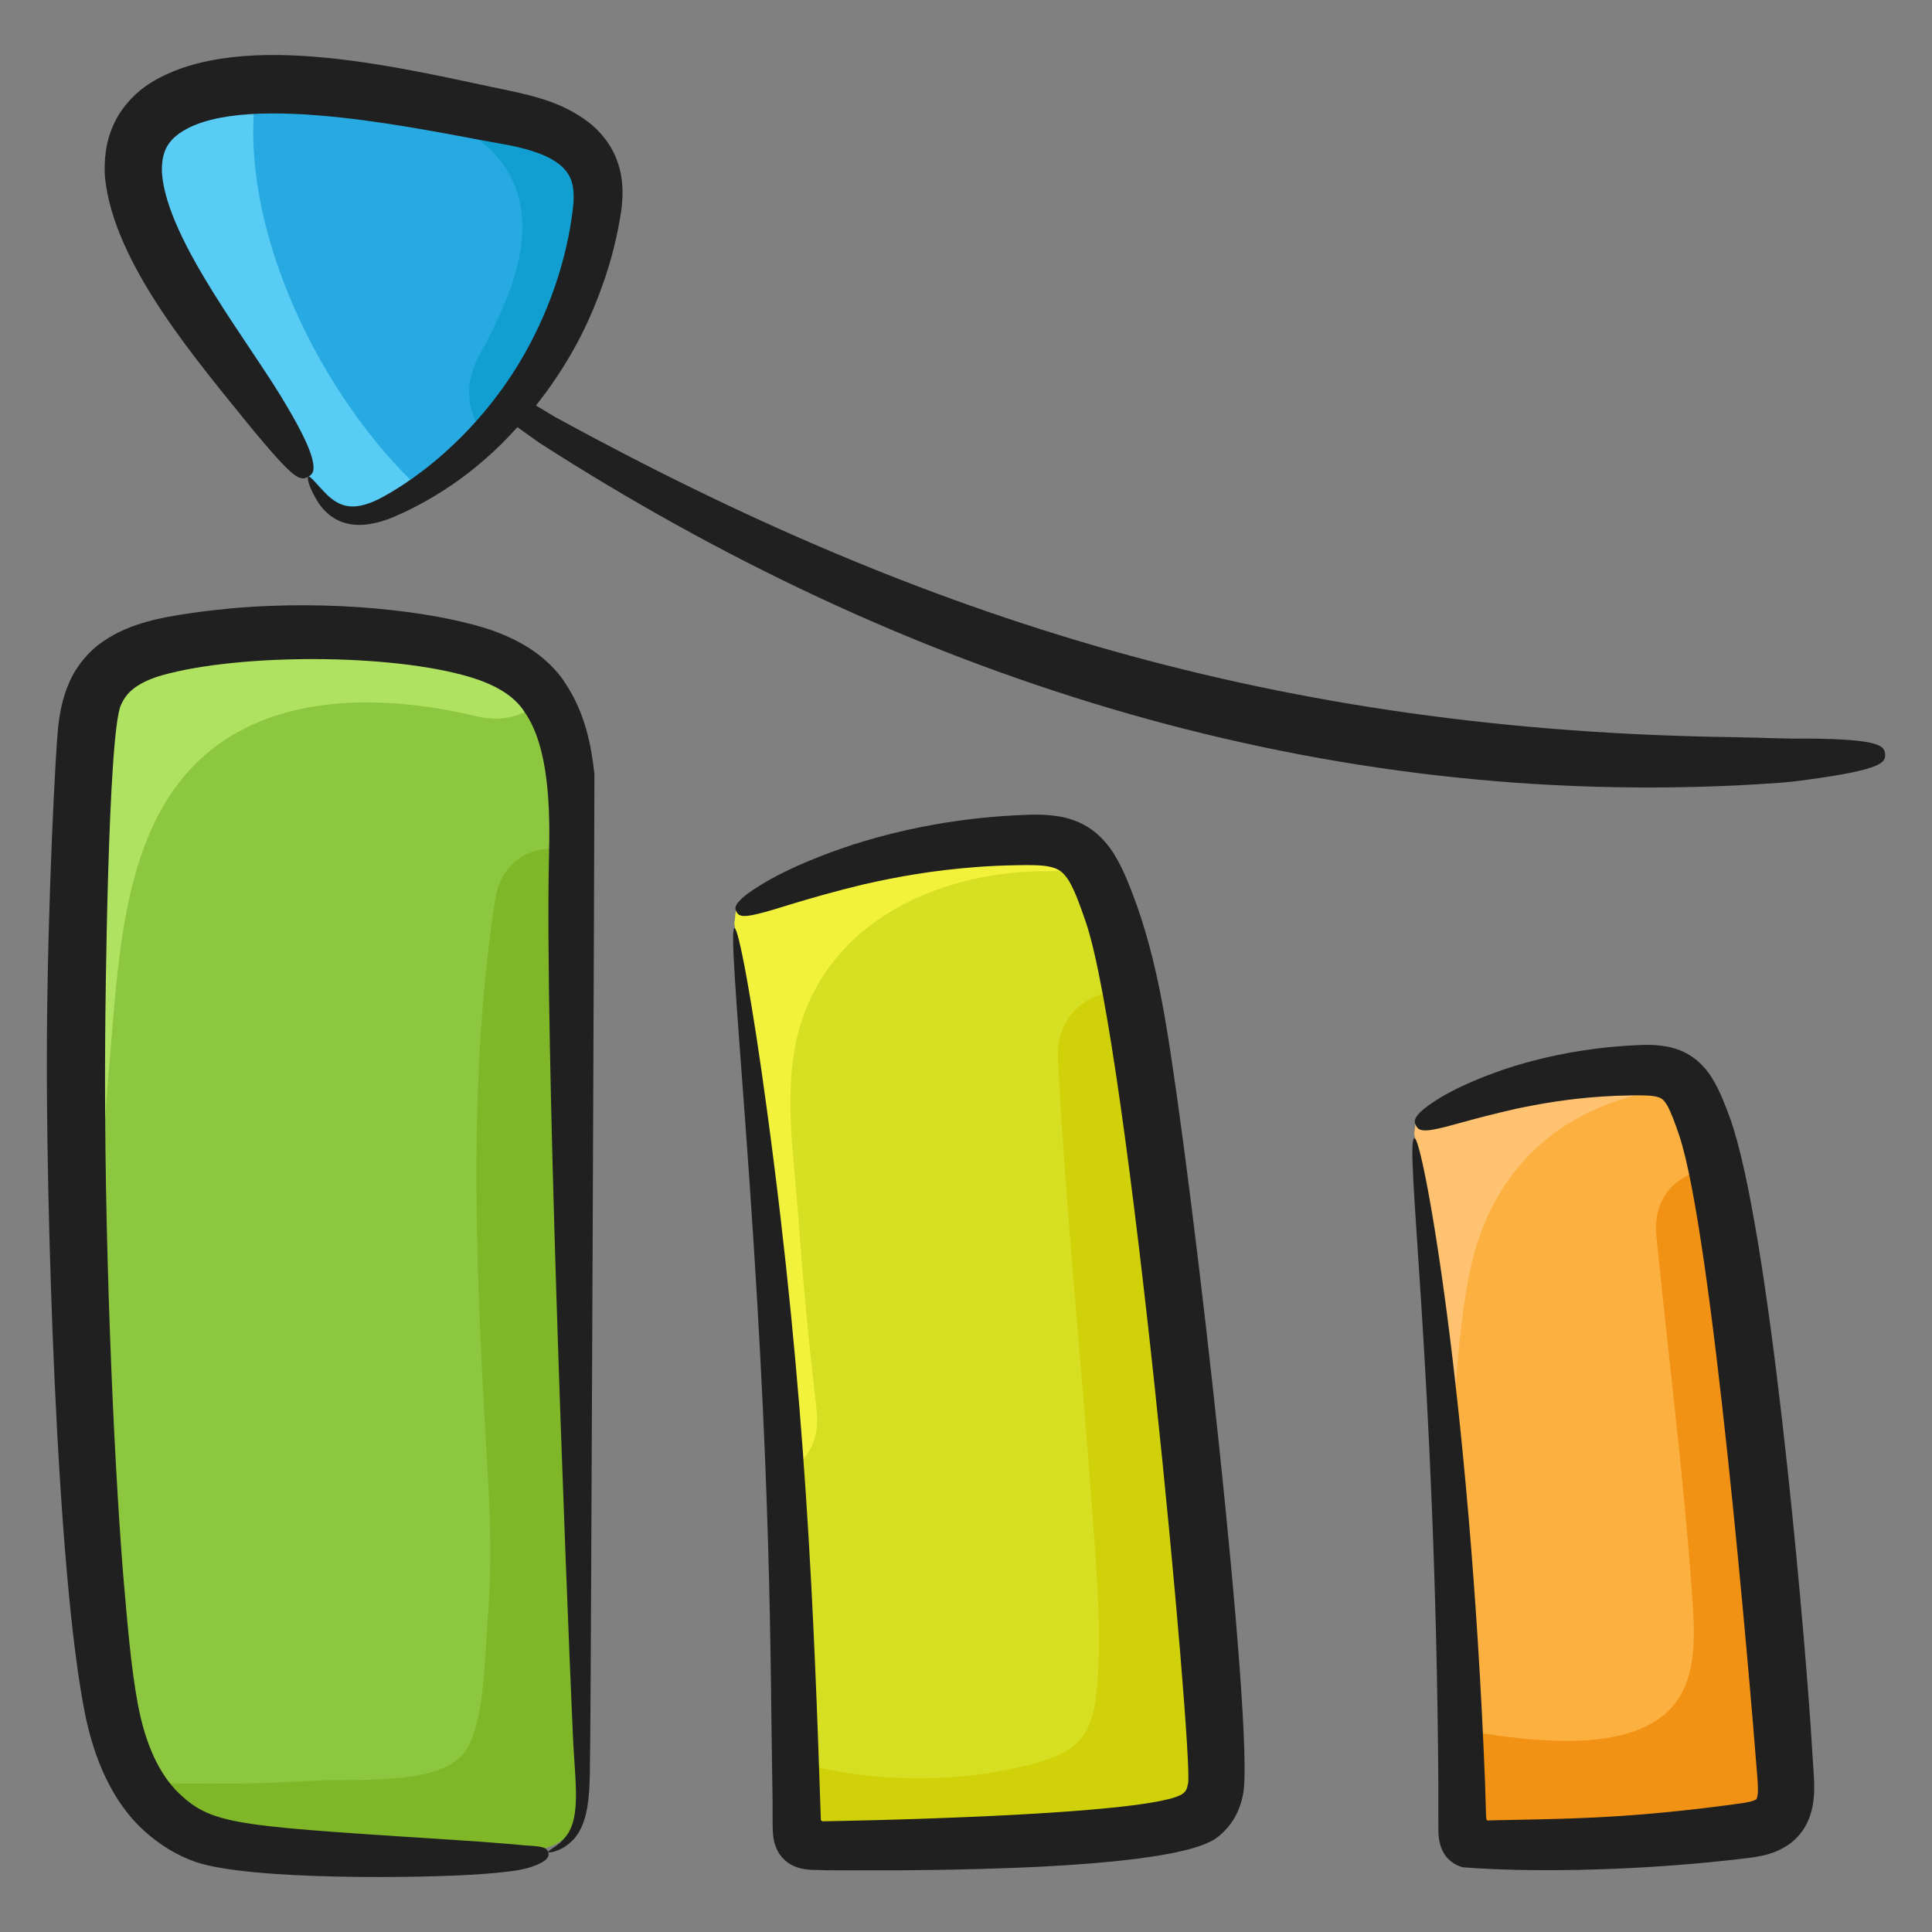 <svg id="Layer_1" enable-background="new 0 0 135 135" height="512" viewBox="0 0 135 135" width="512" xmlns="http://www.w3.org/2000/svg"><rect x="0" y="0" width="135" height="135" fill="#808080" stroke="none"/><g><path d="m38.303 129.07c-.69.24-1.56.37-2.66.39-5.54.08-11.24-.14-16.75-.55-1.91-.13-3.87-.33-5.56-1.19-1.5-.77-2.62-1.85-3.46-3.12-.14-.22-.28-.45-.42-.69-1.53-2.74-1.96-6.19-2.3-9.23-.79-6.98-1.14-14.04-1.45-21.06-.6-13.83-.53-27.7.23-41.53.09-1.75.24-3.62 1.34-5.02 1.28-1.63 3.51-2.21 5.6-2.55 5.84-.96 11.85-.94 17.67.07 2.77.49 5.72 1.33 7.36 3.54.1.14.2.28.3.43 1.8 2.81 1.93 6.99 1.8 10.91-.08 2.34-.26 4.6-.23 6.42.12 7.11.23 14.21.34 21.32.18 11.34.35 22.68.53 34.02.06 3.9.56 6.83-2.34 7.84z" fill="#8dc63f"/><path d="m84.123 126.29c-.77.75-1.95.94-3.05 1.08-8.03 1.03-16.14 1.45-24.24 1.24-.28-.01-.59-.02-.81-.19-.32-.24-.35-.67-.35-1.05-.01-1.42-.04-2.84-.07-4.26-.12-6.75-.37-13.5-.75-20.24-.71-12.82-1.89-25.62-3.53-38.36l.13-1.15c6.22-3.15 13.23-4.88 20.28-5.01 1.1-.02 2.27.01 3.2.56.51.3.91.73 1.23 1.21s.57 1.01.79 1.53c1.02 2.45 1.69 5 2.19 7.59.38 1.95.67 3.93.95 5.9 2.2 15.72 3.84 31.52 4.9 47.35.09 1.33.12 2.84-.87 3.8z" fill="#d7df23"/><g><path d="m124.673 125.75c-.01 0-.01.01-.01.02-.1.37-.27.71-.56.99-.28.27-.63.45-1.01.56-.43.15-.9.22-1.35.27-6.18.8-12.42 1.12-18.66.96-.22-.01-.46-.02-.63-.15-.24-.18-.26-.51-.27-.81-.02-2.23-.06-4.46-.13-6.69-.07-3.02-.18-6.05-.33-9.07-.53-10.91-1.49-21.81-2.89-32.65l.11-.88c4.78-2.43 10.18-3.77 15.61-3.87.85-.01 1.75.02 2.47.44.43.25.75.61 1.01 1.01.22.35.39.73.55 1.1.63 1.51 1.08 3.07 1.43 4.65.43 1.89.71 3.82.98 5.74 1.7 12.11 2.96 24.27 3.78 36.46.04.63.07 1.32-.1 1.92z" fill="#fbb040"/></g><path d="m41.613 15.37c-.96 5.75-3.74 11.1-7.69 15.12-1.39 1.41-2.92 2.65-4.57 3.68-.57.37-1.16.71-1.76 1.02-1.21.63-2.64 1.16-3.88.59-.99-.45-1.61-1.49-2.17-2.47-3.2-5.61-10.25-13.13-11.91-19.28-1.64-6.08 3.01-7.88 8.32-8.12 2.7-.11 5.58.18 7.89.51 1.31.2 2.43.4 3.24.56 2.11.41 4.22.82 6.33 1.23 2.47.48 5.37 1.34 6.17 3.89.33 1.05.21 2.19.03 3.27z" fill="#27aae1"/><path d="m29.353 34.17c-.57.37-1.16.71-1.76 1.02-1.21.63-2.64 1.16-3.88.59-.99-.45-1.61-1.49-2.17-2.47-3.2-5.61-10.25-13.13-11.91-19.28-1.64-6.08 3.01-7.88 8.32-8.12-1.62 9.88 4.66 22.06 11.4 28.26z" fill="#58ccf4"/><path d="m41.613 15.37c-.96 5.75-3.74 11.1-7.69 15.12-1.17-1.41-1.62-3.4-.52-5.48 1.82-3.42 4.04-7.78 2.67-11.77-1.3-3.79-5.81-5.51-9.3-6.47-.34-.09-.65-.21-.93-.35 1.31.2 2.43.4 3.24.56 2.11.41 4.22.82 6.33 1.23 2.47.48 5.37 1.34 6.17 3.89.33 1.05.21 2.19.03 3.27z" fill="#119fd1"/><path d="m38.203 48.56c-1.09 1.26-2.77 2-4.86 1.5-6.96-1.67-15.57-1.77-20.57 4.29-4.24 5.15-4.53 13.17-5.09 19.5-1.43 16.05-.82 32.25 1.79 48.15.11.68.1 1.32-.02 1.91-1.53-2.74-1.96-6.19-2.3-9.23-.79-6.98-1.14-14.04-1.45-21.06-.6-13.83-.53-27.7.23-41.53.09-1.75.24-3.62 1.34-5.02 1.28-1.63 3.51-2.21 5.6-2.55 5.84-.96 11.85-.94 17.67.07 2.77.49 5.72 1.33 7.36 3.54.1.14.2.28.3.43z" fill="#b0e261"/><path d="m38.303 129.07c-.69.24-1.56.37-2.66.39-5.54.08-11.24-.14-16.75-.55-1.91-.13-3.87-.33-5.56-1.19-1.5-.77-2.62-1.85-3.46-3.12.17-.02.35-.03.54-.02 3.83.11 7.65.09 11.48-.15 2.86-.19 8.67.42 10.52-1.93 1.47-1.85 1.46-6.91 1.65-9.13.27-3.26.24-6.52.05-9.79-.77-13.41-1.57-27.32.48-40.67.48-3.11 3.04-4.05 5.41-3.44-.08 2.34-.26 4.6-.23 6.42.12 7.11.23 14.21.34 21.32.18 11.34.35 22.68.53 34.02.06 3.9.56 6.83-2.34 7.84z" fill="#80b729"/><path d="m76.163 60.12c-.73.48-1.64.76-2.74.75-7.58-.08-15.59 3.38-17.66 11.34-1.05 4.06-.28 8.7.02 12.82.32 4.53.76 9.04 1.28 13.55.25 2.18-.76 3.61-2.21 4.29-.71-12.82-1.89-25.62-3.53-38.36l.13-1.15c6.22-3.15 13.23-4.88 20.28-5.01 1.1-.02 2.27.01 3.2.56.51.3.91.73 1.23 1.21z" fill="#f2f23d"/><g><path d="m84.123 126.29c-.77.75-1.95.94-3.05 1.08-8.03 1.03-16.14 1.45-24.24 1.24-.28-.01-.59-.02-.81-.19-.32-.24-.35-.67-.35-1.05-.01-1.42-.04-2.84-.07-4.26 5.2 1.46 11.2 1.54 16.43.18 3-.78 4.22-1.78 4.56-4.82.33-2.9.2-5.92.01-8.83-.76-11.87-2.06-23.69-2.68-35.6-.18-3.43 2.56-5.03 5.22-4.8.38 1.95.67 3.93.95 5.9 2.2 15.72 3.84 31.52 4.9 47.35.09 1.33.12 2.84-.87 3.8z" fill="#d1d109"/></g><g><path d="m118.033 75.88c-.23.06-.47.1-.72.13-7.91.82-13.27 5.51-14.71 13.35-1.33 7.27-1.09 15.08-.88 22.47-.53-10.91-1.49-21.81-2.89-32.65l.11-.88c4.78-2.43 10.18-3.77 15.61-3.87.85-.01 1.75.02 2.47.44.43.25.75.61 1.01 1.01z" fill="#ffc271"/></g><g><path d="m124.673 125.75c-.01 0-.01.01-.01.02-.49.57-1.02 1.09-1.57 1.55-.43.15-.9.22-1.35.27-6.18.8-12.42 1.12-18.66.96-.22-.01-.46-.02-.63-.15-.24-.18-.26-.51-.27-.81-.02-2.23-.06-4.46-.13-6.69.1 0 .21.01.32.03 3.59.57 8.73 1.34 12.26-.13 4.08-1.69 3.87-5.65 3.6-9.44-.6-8.33-1.66-16.65-2.49-24.96-.31-3.1 1.87-4.68 4.27-4.77.43 1.89.71 3.82.98 5.74 1.7 12.11 2.96 24.27 3.78 36.46.04.63.07 1.32-.1 1.92z" fill="#f29214"/></g><g fill="#202020"><path d="m5.976 119.929c.628 2.999 1.871 5.982 4.083 7.99 1.094.989 2.296 1.723 3.584 2.176 3.761 1.312 15.896 1.149 19.876.868.769-.056 1.416-.117 1.96-.183.555-.06 1.038-.151 1.41-.254 1.518-.458 1.499-.878 1.41-1.108-.101-.292-.27-.402-1.586-.468-.339-.03-.753-.067-1.262-.112-.539-.043-1.178-.093-1.937-.153-16.807-1.106-18.569-1.05-21.005-3.376-1.412-1.344-2.354-3.497-2.861-6.145-.5-2.636-.75-5.798-1.04-9.123-.677-8.386-1.366-23.978-1.258-37.608.012-1.867.185-21.139 1.099-23.165.235-.526.522-.893 1.01-1.244.483-.343 1.129-.63 1.877-.842 5.397-1.514 15.941-1.532 21.487.121 1.659.497 3.063 1.244 3.829 2.444.866 1.233 1.313 2.942 1.529 4.719.226 1.783.226 3.661.178 5.556-.287 12.407 1.14 49.244 1.676 61.316.089 1.933.281 3.572.187 4.853-.045.64-.167 1.184-.363 1.613-.198.429-.477.724-.718.955-.515.429-.877.575-.842.66.014.044.415.044 1.084-.321.318-.202.709-.505 1.018-.993.305-.485.517-1.112.635-1.81.24-1.406.168-3.078.21-4.975.045-3.436.306-67.085.29-67.236-.225-2.061-.67-4.268-1.998-6.285-.638-1.034-1.608-1.905-2.589-2.531-.997-.625-2.039-1.062-3.066-1.385-3.718-1.153-10.571-2.017-17.794-1.367-.964.094-1.922.202-2.871.345-.935.132-1.931.299-2.943.58-1.01.28-2.07.69-3.07 1.38-1.002.672-1.887 1.747-2.361 2.851-.49 1.105-.673 2.182-.782 3.153-.178 1.678-.718 11.84-.782 21.58-.086 10.785.609 37.383 2.697 47.526z"/><path d="m82.688 125.305c-1.925 1.593-24.797 1.951-24.897 1.954l-.283.006c-.071.004-.139-.043-.15-.113-.485-14.406-1.048-29.539-3.745-49.437-1.074-7.995-2.025-12.896-2.289-12.862-.293.038.125 5.005.712 13.025 1.94 26.087 1.76 37.625 1.948 47.918l.003 1.229c.001.742-.016 1.506.256 2.105.238.614.797 1.133 1.414 1.336.31.113.66.173 1.031.19l1.034.031c2.533-.005 23.606.291 27.238-2.228.529-.377 1.001-.9 1.319-1.464.318-.565.493-1.142.592-1.669.794-4.367-3.507-42.771-5.471-54.201-.492-2.842-1.123-5.504-1.979-7.911-.458-1.212-.822-2.29-1.581-3.547-.384-.609-.902-1.231-1.581-1.711-.684-.49-1.461-.759-2.13-.886-1.372-.243-2.393-.124-3.344-.09-.965.052-1.884.133-2.756.234-3.492.407-6.244 1.113-8.411 1.798-4.326 1.431-6.35 2.705-7.351 3.413-.985.752-.938 1.028-.812 1.279.126.251.332.449 1.488.155 1.17-.253 3.278-1.071 7.443-2.072 2.086-.472 4.695-.974 7.959-1.211.815-.059 1.671-.101 2.569-.116.906-.015 1.854-.038 2.492.116.327.077.55.179.729.319.188.143.386.369.585.704.387.654.795 1.78 1.154 2.835 2.984 8.761 7.51 58.18 7.145 60.183-.087.446-.175.552-.331.684z"/><path d="m100.509 127.788c-.009.581.08 1.11.292 1.54.2.443.627.841 1.061 1.022.111.049.225.093.348.126 4.295.349 11.4.292 18.446-.474.626-.072 1.164-.123 1.857-.22.688-.116 1.558-.259 2.495-.906.466-.335.858-.769 1.142-1.265.279-.495.425-.984.51-1.427.161-.887.108-1.61.076-2.208-.074-1.144-.146-2.27-.218-3.376-.546-8.091-2.908-34.893-5.632-42.476-.364-.952-.64-1.776-1.267-2.814-.317-.5-.753-1.025-1.332-1.433-.585-.418-1.247-.644-1.802-.748-1.141-.198-1.936-.095-2.673-.066-.751.044-1.466.111-2.145.194-2.716.333-4.852.9-6.53 1.452-3.35 1.152-4.9 2.185-5.651 2.783-.738.632-.674.898-.548 1.15.126.251.313.458 1.224.284.92-.142 2.554-.72 5.743-1.442 1.598-.339 3.59-.702 6.078-.865.621-.041 1.274-.068 1.957-.076.693-.009 1.415-.015 1.821.093.213.053.321.113.401.18.088.072.204.2.336.427.255.434.574 1.307.84 2.102 2.275 6.747 4.912 37.835 5.462 44.896.045.539.052.977.006 1.233-.058.275-.061.21-.075.247-.028.041-.345.176-.822.249-.483.078-1.133.156-1.699.232-7.101.909-11.097.887-15.921.994l-.106.005c-.136-.002-.286.048-.315-.076-.013-.049-.013-.102-.02-.156l-.008-.081c-.003-.101-.076-2.49-.071-2.337-1.076-27.188-4.374-45.099-4.931-45.026-.732.094 1.469 16.246 1.668 45.086l-.001 1.857z"/><path d="m17.722 30.097c1.467 1.766 2.279 2.637 2.793 3.041.523.4.782.311 1.026.171.244-.14.455-.309.334-.986-.113-.683-.596-1.855-1.801-3.889-2.479-4.31-8.413-11.578-8.761-16.369-.028-1.291.271-2.142 1.396-2.862 4.613-2.948 17.562.027 22.235.828 1.552.267 3.036.657 3.99 1.339.937.685 1.241 1.447 1.127 2.938-.323 3.099-1.302 6.263-2.658 8.995-2.708 5.551-7.093 9.475-10.639 11.416-.86.471-1.665.725-2.321.662-.656-.047-1.179-.419-1.579-.798-.786-.787-1.189-1.364-1.322-1.275-.098.064.016.719.692 1.801.342.515.96 1.211 1.99 1.463 1.018.258 2.159.009 3.205-.414 2.047-.872 4.331-2.188 6.529-4.131.753-.651 1.483-1.394 2.198-2.177.492.351.99.707 1.509 1.077 25.237 16.226 53.495 25.361 83.566 23.96 2.062-.114 3.723-.192 5.055-.404 5.33-.714 5.484-1.235 5.437-1.795-.047-.56-.318-1.053-5.583-1.081-1.314.027-2.947-.063-4.964-.096-31.906-.44-56.464-8.196-82.392-22.374-.458-.276-.894-.539-1.332-.803.894-1.132 1.74-2.351 2.493-3.676.855-1.469 1.561-3.069 2.157-4.735.604-1.685 1.034-3.378 1.317-5.256.117-.963.161-2.114-.248-3.291-.376-1.163-1.183-2.183-2.078-2.862-1.814-1.359-3.732-1.788-5.432-2.165-6.865-1.394-18.702-4.55-25.136-.558-1.089.685-2.082 1.743-2.615 2.972-.546 1.227-.642 2.475-.58 3.559.576 6.138 6.5 12.951 10.391 17.776z"/></g></g></svg>